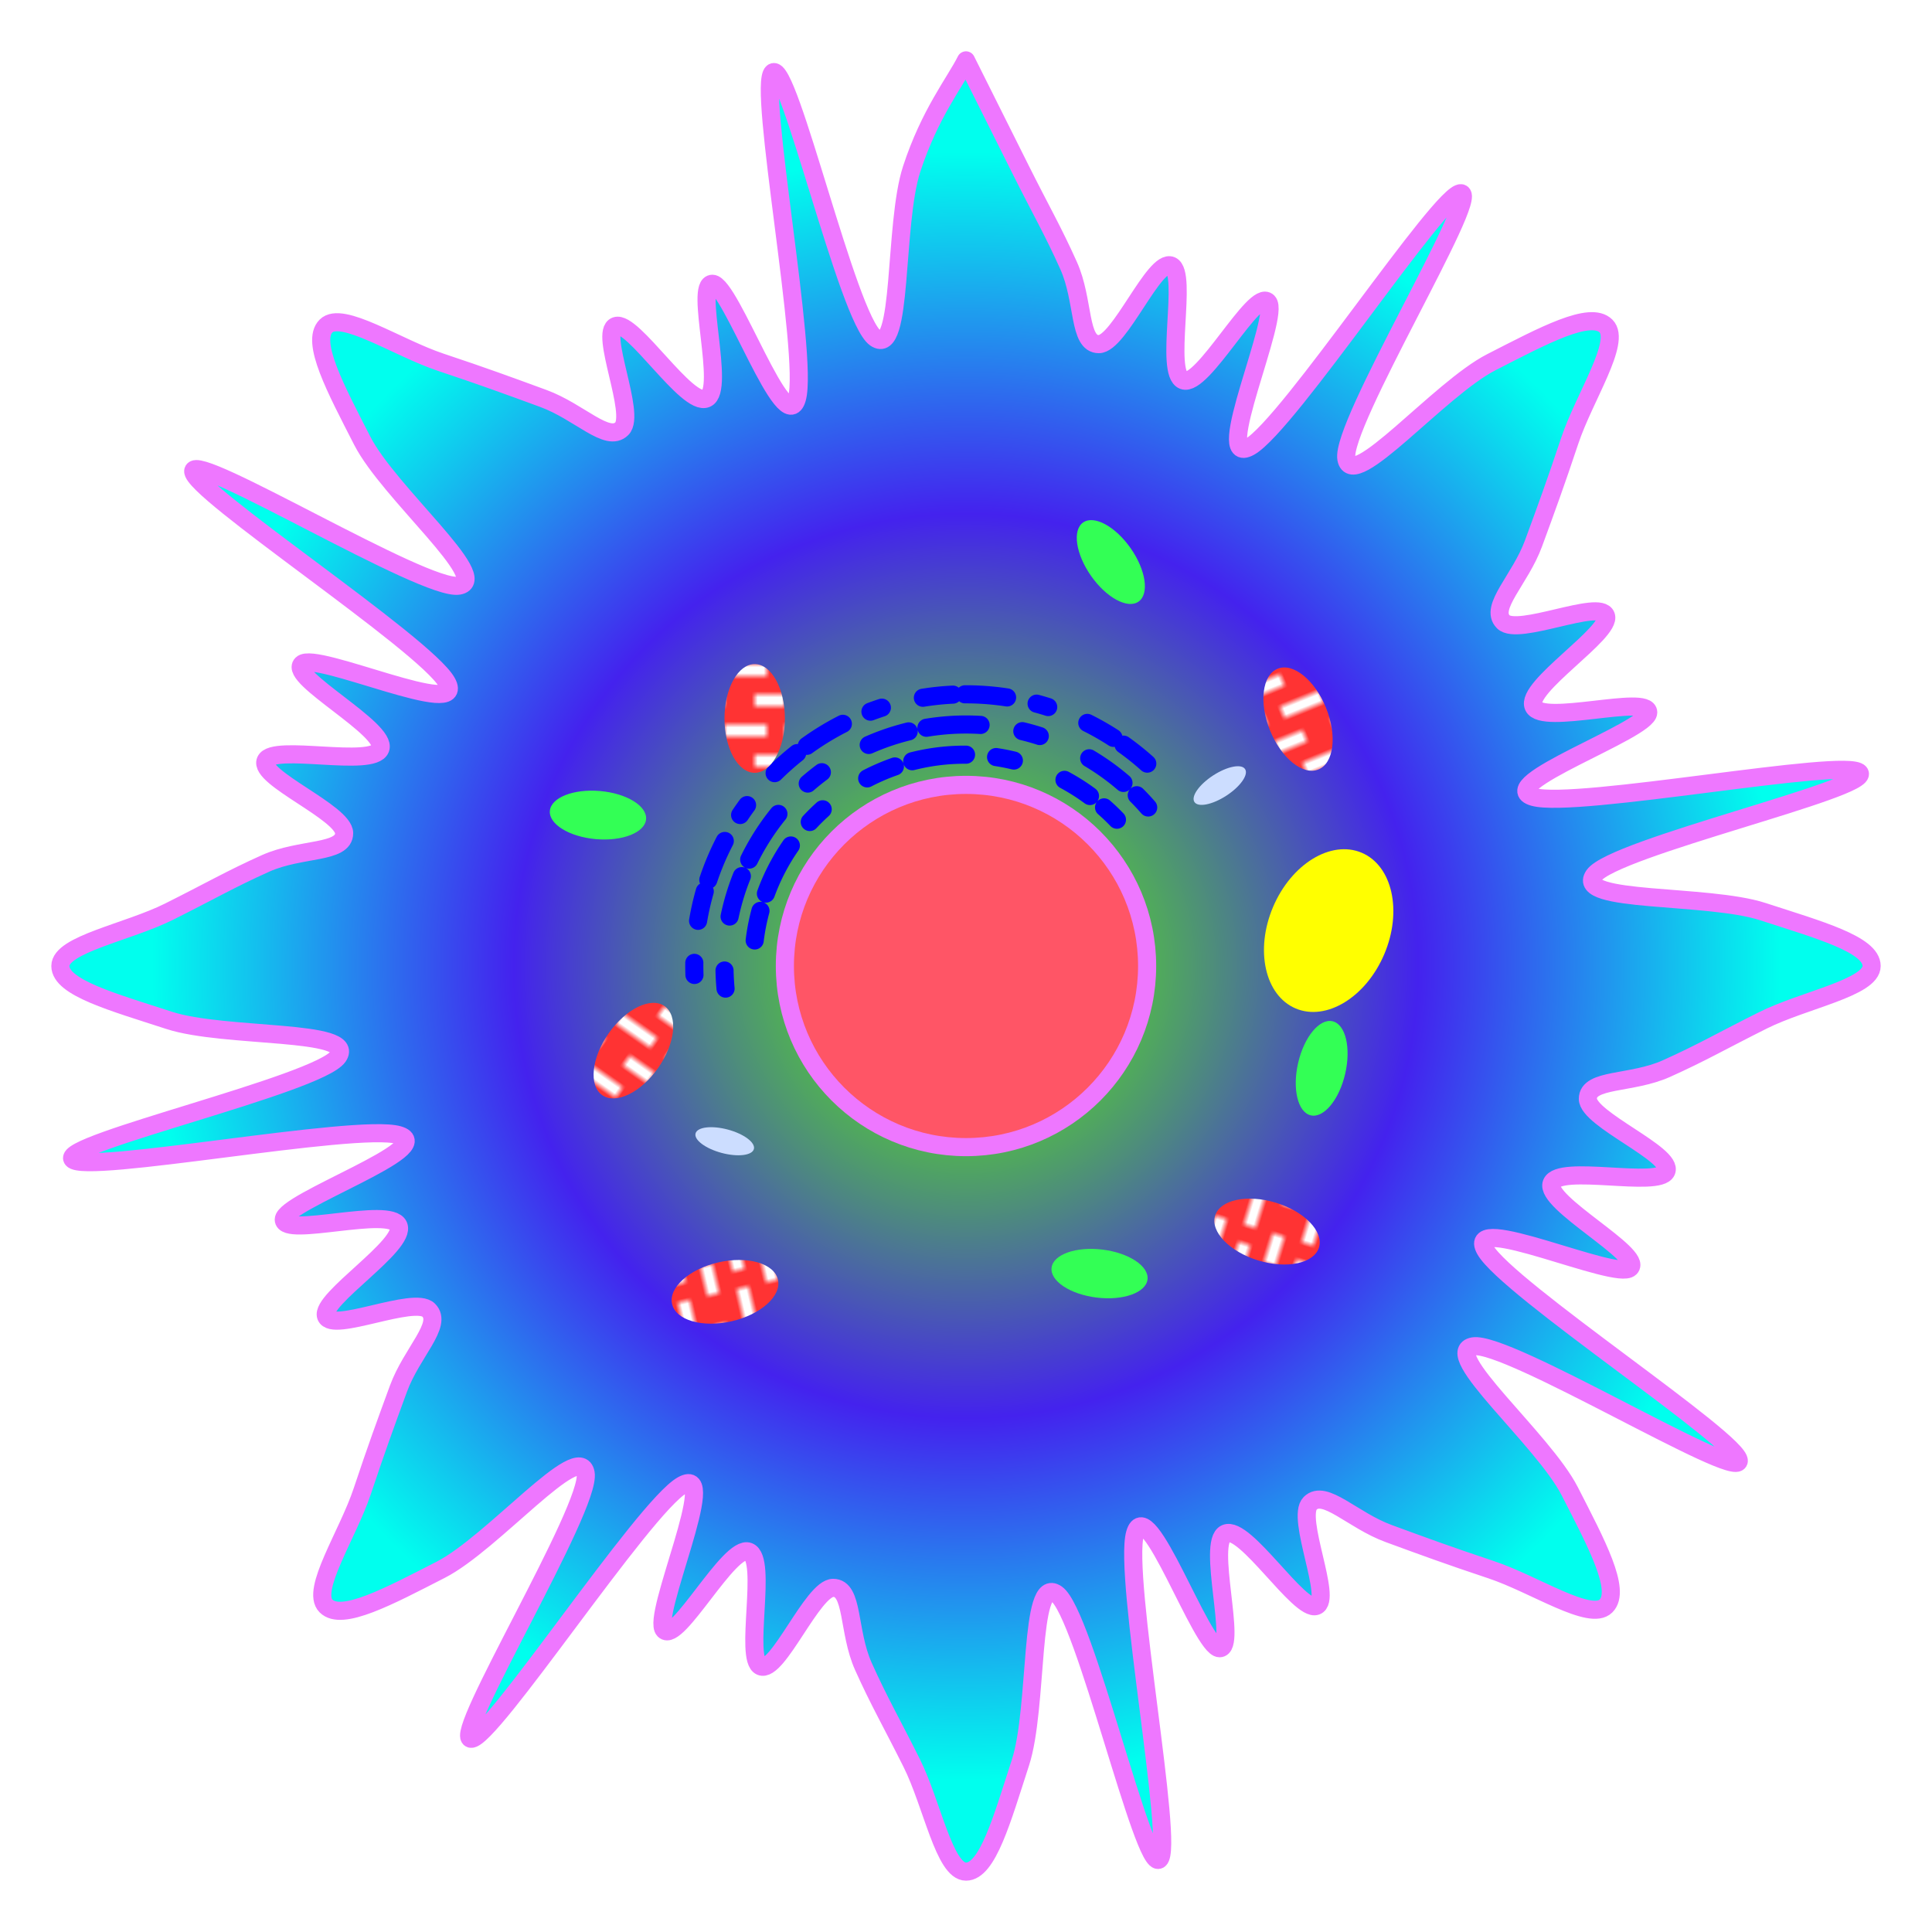 <svg xmlns="http://www.w3.org/2000/svg" version="1.1" xmlns:xlink="http://www.w3.org/1999/xlink" xmlns:svgjs="http://svgjs.com/svgjs" width="320" height="320"><defs><radialGradient id="SvgjsRadialGradient1006"><stop stop-color="#55df23" offset="0.1"></stop><stop stop-color="#4422ee" offset="0.5"></stop><stop stop-color="#55df23" offset="0.1"></stop><stop stop-color="#4422ee" offset="0.5"></stop><stop stop-color="#00ffee" offset="0.9"></stop></radialGradient><pattern x="0" y="0" width="10" height="10" patternUnits="userSpaceOnUse" id="SvgjsPattern1007"><rect width="10" height="10" fill="#ff3333"></rect><rect width="10" height="2" x="5" y="5" fill="#ffffff"></rect><rect width="7" height="2" x="0" y="0" fill="#ffffff"></rect></pattern></defs><path d="M160 10C161.8 13.6 165.6 21.2 169 28C172.4 34.8 174.4 38.2 177 44C179.6 49.8 178.6 57 182 57C185.4 57 191.2 42.8 194 44C196.8 45.2 192.8 61.8 196 63C199.2 64.2 207.8 47.8 210 50C212.2 52.2 200.6 77.6 207 74C213.4 70.4 238.8 31.6 242 32C245.2 32.4 222 70.4 223 76C224 81.6 238.4 64.4 247 60C255.6 55.6 263.4 51.4 266 54C268.6 56.6 262.4 65.8 260 73C257.6 80.2 256.2 84 254 90C251.8 96 246.6 100.6 249 103C251.4 105.4 265 99.2 266 102C267 104.8 252.6 113.8 254 117C255.4 120.2 273 115 273 118C273 121 247 130 254 132C261 134 306 125.4 308 128C310 130.6 267.2 140.4 264 145C260.8 149.6 282.8 148 292 151C301.2 154 310 156.4 310 160C310 163.6 298.8 165.6 292 169C285.2 172.4 281.8 174.4 276 177C270.2 179.6 263 178.6 263 182C263 185.4 277.2 191.2 276 194C274.8 196.8 258.2 192.8 257 196C255.8 199.2 272.2 207.8 270 210C267.8 212.2 242.4 200.6 246 207C249.6 213.4 288.4 238.8 288 242C287.6 245.2 249.6 222 244 223C238.4 224 255.6 238.4 260 247C264.4 255.6 268.6 263.4 266 266C263.4 268.6 254.2 262.4 247 260C239.8 257.6 236 256.2 230 254C224 251.8 219.4 246.6 217 249C214.6 251.4 220.8 265 218 266C215.2 267 206.2 252.6 203 254C199.8 255.4 205 273 202 273C199 273 190 247 188 254C186 261 194.6 306 192 308C189.4 310 179.6 267.2 175 264C170.4 260.8 172 282.8 169 292C166 301.2 163.6 310 160 310C156.4 310 154.4 298.8 151 292C147.6 285.2 145.6 281.8 143 276C140.4 270.2 141.4 263 138 263C134.6 263 128.8 277.2 126 276C123.2 274.8 127.2 258.2 124 257C120.8 255.8 112.2 272.2 110 270C107.8 267.8 119.4 242.4 113 246C106.6 249.6 81.2 288.4 78 288C74.8 287.6 98 249.6 97 244C96 238.4 81.6 255.6 73 260C64.4 264.4 56.6 268.6 54 266C51.4 263.4 57.6 254.2 60 247C62.4 239.8 63.8 236 66 230C68.2 224 73.4 219.4 71 217C68.6 214.6 55 220.8 54 218C53 215.2 67.4 206.2 66 203C64.6 199.8 47 205 47 202C47 199 73 190 66 188C59 186 14 194.6 12 192C10 189.4 52.8 179.6 56 175C59.2 170.4 37.2 172 28 169C18.8 166 10 163.6 10 160C10 156.4 21.2 154.4 28 151C34.8 147.6 38.2 145.6 44 143C49.8 140.4 57 141.4 57 138C57 134.6 42.8 128.8 44 126C45.2 123.2 61.8 127.2 63 124C64.2 120.8 47.8 112.2 50 110C52.2 107.8 77.6 119.4 74 113C70.4 106.6 31.6 81.2 32 78C32.4 74.8 70.4 98 76 97C81.6 96 64.4 81.6 60 73C55.6 64.4 51.4 56.6 54 54C56.6 51.4 65.8 57.6 73 60C80.2 62.4 84 63.8 90 66C96 68.2 100.6 73.4 103 71C105.4 68.6 99.2 55 102 54C104.8 53 113.8 67.4 117 66C120.2 64.6 115 47 118 47C121 47 130 73 132 66C134 59 125.4 14 128 12C130.6 10 140.4 52.8 145 56C149.6 59.2 148 37.2 151 28C154 18.8 158.2 13.6 160 10 " fill="url(#SvgjsRadialGradient1006)" stroke-linejoin="round" stroke-linecap="round" stroke-width="3" stroke="#ee77ff"></path><ellipse rx="30" ry="30" cx="160" cy="160" fill="#ff5566" stroke-linejoin="round" stroke-linecap="round" stroke-width="3" stroke="#ee77ff"></ellipse><path d="M125 155.77A35 35 -45 0 1 185 135.77 " stroke-dasharray="5,3,9" stroke-linejoin="round" stroke-linecap="round" stroke-width="3" stroke="#0000ff" fill="none"></path><path d="M120.175 163.743A40 40 -45 0 1 190.175 133.743 " stroke-dasharray="3,9,7" stroke-linejoin="round" stroke-linecap="round" stroke-width="3" stroke="#0000ff" fill="none"></path><path d="M115.024 161.481A45 45 -45 0 1 190.024 126.481 " stroke-dasharray="2,7,5" stroke-linejoin="round" stroke-linecap="round" stroke-width="3" stroke="#0000ff" fill="none"></path><ellipse rx="5" ry="9" cx="105" cy="174" fill="url(#SvgjsPattern1007)" transform="matrix(0.819,0.574,-0.574,0.819,118.791,-28.758)" stroke="none"></ellipse><ellipse rx="5" ry="9" cx="125" cy="119" fill="url(#SvgjsPattern1007)" transform="matrix(1,0,0,1,0,0)" stroke="none"></ellipse><ellipse rx="5" ry="9" cx="215" cy="119" fill="url(#SvgjsPattern1007)" transform="matrix(-0.927,0.375,-0.375,-0.927,458.923,148.794)" stroke="none"></ellipse><ellipse rx="5" ry="9" cx="210" cy="204" fill="url(#SvgjsPattern1007)" transform="matrix(0.292,-0.956,0.956,0.292,-46.484,345.18)" stroke="none"></ellipse><ellipse rx="5" ry="9" cx="120" cy="214" fill="url(#SvgjsPattern1007)" transform="matrix(0.225,0.974,-0.974,0.225,301.521,48.936)" stroke="none"></ellipse><ellipse rx="4" ry="8" cx="184" cy="93" fill="#33ff55" transform="matrix(-0.819,0.574,-0.574,-0.819,388.067,63.643)" stroke="none"></ellipse><ellipse rx="4" ry="8" cx="99" cy="135" fill="#33ff55" transform="matrix(-0.087,0.996,-0.996,-0.087,242.115,48.143)" stroke="none"></ellipse><ellipse rx="4" ry="8" cx="182" cy="211" fill="#33ff55" transform="matrix(0.122,-0.993,0.993,0.122,-49.607,365.929)" stroke="none"></ellipse><ellipse rx="4" ry="8" cx="219" cy="177" fill="#33ff55" transform="matrix(0.974,0.225,-0.225,0.974,45.429,-44.728)" stroke="none"></ellipse><ellipse rx="10" ry="14" cx="220" cy="154" fill="#ffff00" transform="matrix(0.921,0.391,-0.391,0.921,77.662,-73.719)" stroke="none"></ellipse><ellipse rx="2" ry="5" cx="120" cy="189" fill="#ccddff" transform="matrix(0.259,-0.966,0.966,0.259,-93.618,255.994)" stroke="none"></ellipse><ellipse rx="2" ry="5" cx="202" cy="130" fill="#ccddff" transform="matrix(0.545,0.839,-0.839,0.545,201.01,-110.215)" stroke="none"></ellipse></svg>